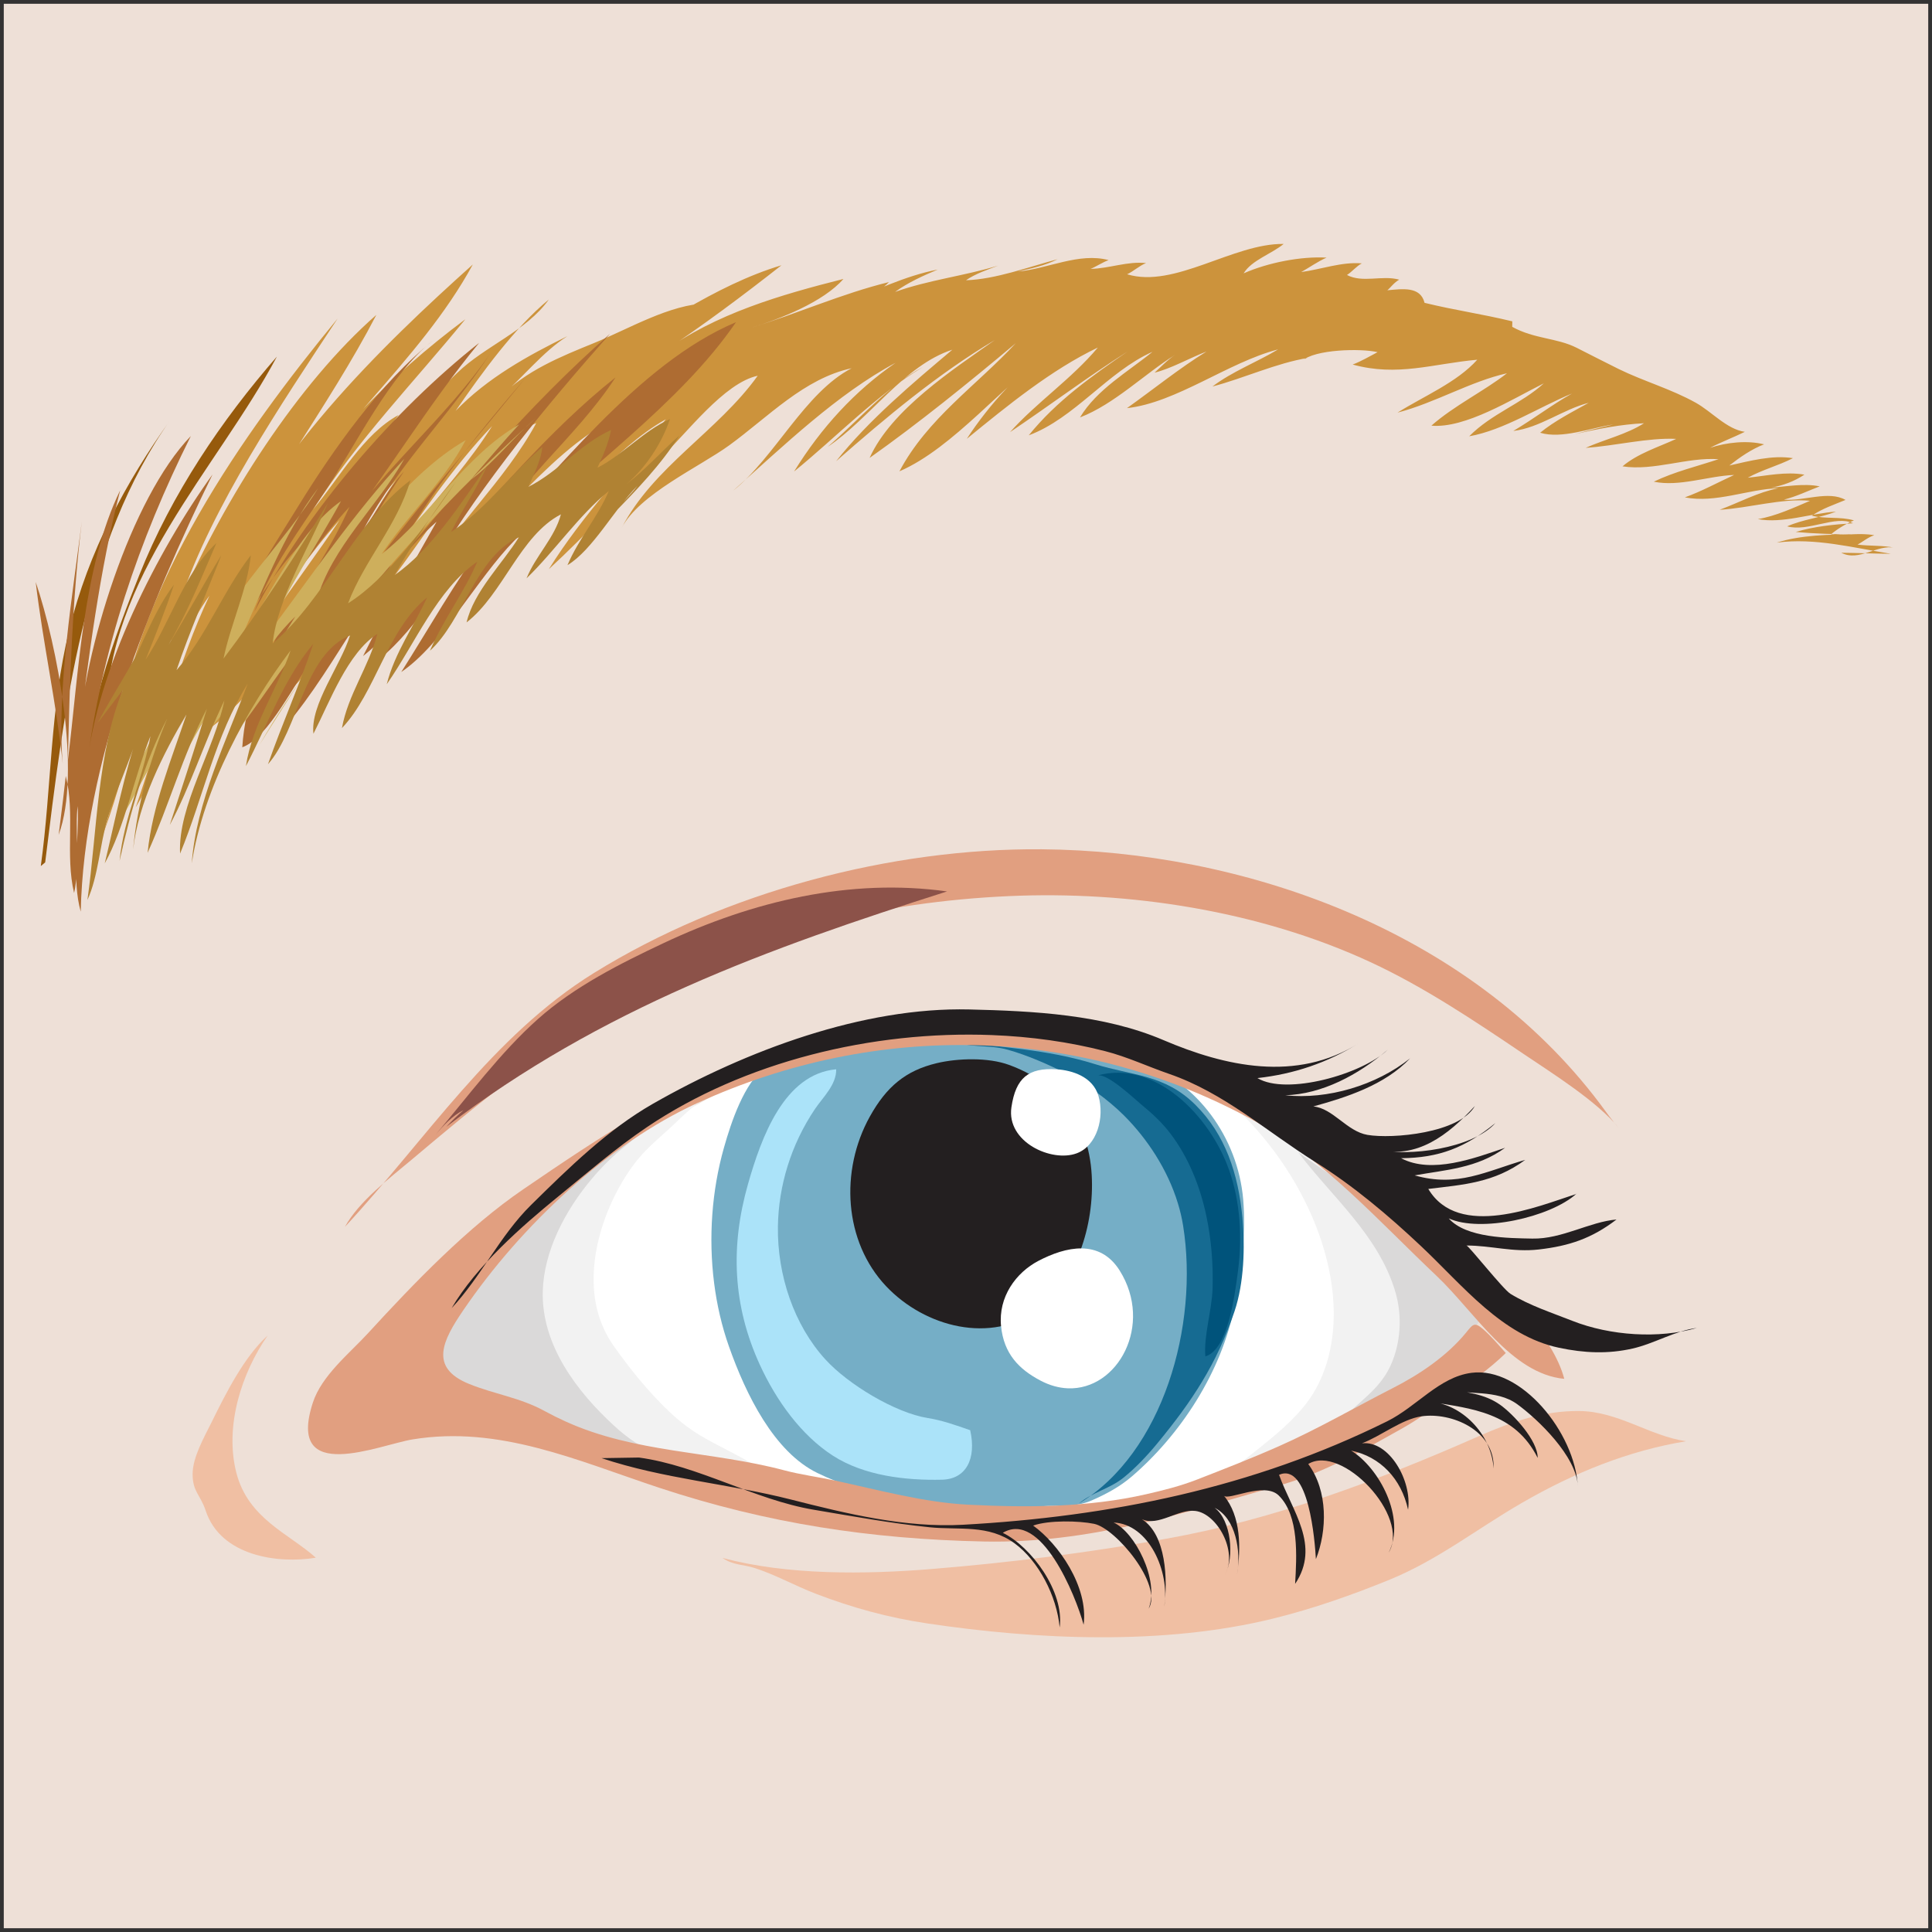 <?xml version="1.0" encoding="UTF-8" standalone="no"?>
<!-- Created with Inkscape (http://www.inkscape.org/) -->

<svg
   xmlns:dc="http://purl.org/dc/elements/1.1/"
   xmlns:cc="http://creativecommons.org/ns#"
   xmlns:rdf="http://www.w3.org/1999/02/22-rdf-syntax-ns#"
   xmlns:svg="http://www.w3.org/2000/svg"
   xmlns="http://www.w3.org/2000/svg"
   xmlns:sodipodi="http://sodipodi.sourceforge.net/DTD/sodipodi-0.dtd"
   xmlns:inkscape="http://www.inkscape.org/namespaces/inkscape"
   width="512"
   height="512"
   viewBox="0 0 512 512"
   id="svg2"
   version="1.1"
   inkscape:version="0.92.2 2405546, 2018-03-11"
   sodipodi:docname="occhio3.svg">
  <rect x="0" y="0" width="512" height="512" fill="#333333" stroke="none"/>
  <title
     id="title1987">occhio2</title>
  <defs
     id="defs4" />
  <sodipodi:namedview
     id="base"
     pagecolor="#ffffff"
     bordercolor="#666666"
     borderopacity="1.0"
     inkscape:pageopacity="0.0"
     inkscape:pageshadow="2"
     inkscape:zoom="1.4082031"
     inkscape:cx="256"
     inkscape:cy="256"
     inkscape:document-units="px"
     inkscape:current-layer="layer1"
     showgrid="false"
     units="px"
     inkscape:showpageshadow="false"
     inkscape:window-width="1920"
     inkscape:window-height="994"
     inkscape:window-x="0"
     inkscape:window-y="21"
     inkscape:window-maximized="1" />
  <g
     inkscape:label="Livello 1"
     inkscape:groupmode="layer"
     id="layer1"
     transform="translate(0,-540.362)">
    <path
       style="opacity:1;fill:#f0e2d9;fill-opacity:0.989;stroke:none;stroke-width:4.751;stroke-linecap:round;stroke-linejoin:bevel;stroke-miterlimit:4;stroke-dasharray:none;stroke-opacity:0.981;paint-order:stroke markers fill"
       d="m 1,541.362 h 510 v 510 H 1 Z"
       id="rect1404"
       inkscape:connector-curvature="0" />
    <g
       id="g1327"
       transform="matrix(1.454,-0.023,-0.021,-1.277,-660.886,1923.149)">
      <path
         d="m 642.183,757.405 c -18.959,2.597 -37.913,6.207 -56.313,12.723 -9.278,3.286 -17.978,7.983 -26.982,12.178 -3.958,1.843 -8.725,1.805 -12.209,5.152 -2.13,2.044 -2.248,4.503 -0.586,7.249 2.073,3.427 3.914,6.952 5.962,10.463 5.061,8.672 10.758,16.426 18.094,21.896 4.242,3.16 8.589,6.034 12.912,9.014 5.767,3.975 11.653,7.459 17.599,10.947 11.269,6.611 25.147,8.737 37.381,10.101 6.006,0.673 12.25,-0.612 18.19,-1.803 6.717,-1.348 12.959,-3.374 19.321,-6.367 10.79,-5.085 23.331,-9.527 32.467,-18.813 6.045,-6.146 11.599,-12.687 16.555,-20.188 3.162,-4.789 8.098,-9.99 9.744,-15.991 -1.669,-0.564 -3.331,-2.894 -4.675,-4.238 -2.1,-2.099 -4.186,-3.983 -6.391,-5.892 -4.635,-4.017 -8.644,-9.01 -13.683,-12.221 -5.307,-3.387 -11.073,-5.373 -16.719,-7.624 -16.945,-6.759 -33.019,-9 -50.667,-6.586"
         style="fill:#ffffff;fill-opacity:1;fill-rule:nonzero;stroke:none;stroke-width:0.1"
         id="path208"
         inkscape:connector-curvature="0" />
      <path
         d="m 574.526,809.775 c 0.673,7.419 3.621,15.067 7.37,20.701 1.988,2.988 4.1,4.908 6.453,7.26 2.799,2.802 5.205,5.817 8.625,7.456 -6.253,-2.281 -12.898,-6.765 -18.515,-11.014 -5.74,-4.346 -11.182,-9.058 -16.175,-14.768 -4.725,-5.4 -9.186,-12.187 -13.005,-18.649 -2.61,-4.425 -5.272,-11.926 -0.577,-15.766 5.003,-4.089 11.508,-4.949 17.029,-7.278 6.282,-2.647 13.56,-6.565 20.234,-6.869 2.833,-0.128 4.699,-0.216 7.513,-1.372 3.276,-1.344 6.718,-2.533 10.19,-1.973 -2.994,2.276 -6.272,4.042 -9.358,6.086 -2.452,1.623 -4.64,3.561 -6.714,5.902 -3.575,4.031 -6.738,8.597 -9.691,13.512 -2.981,4.96 -3.939,10.603 -3.379,16.772"
         style="fill:#f2f2f2;fill-opacity:1;fill-rule:nonzero;stroke:none;stroke-width:0.1"
         id="path210"
         inkscape:connector-curvature="0" />
      <path
         d="m 565.939,810.818 c 2.02,8.463 7.201,16.332 12.297,21.557 1.904,1.945 4.066,3.545 5.875,5.595 -3.239,-2.137 -6.454,-4.463 -9.608,-6.861 -3.669,-2.789 -7.051,-6.494 -10.371,-9.887 -3.272,-3.347 -6.331,-6.714 -8.79,-11.101 -1.93,-3.441 -4.752,-6.237 -6.618,-9.936 -1.308,-2.591 -2.929,-5.973 -2.397,-9.156 0.572,-3.443 4.004,-5.545 6.156,-7.226 2.364,-1.853 5.171,-2.437 7.754,-3.604 4.491,-2.032 8.727,-4.374 13.076,-6.824 6.058,-3.414 12.133,-5.095 18.689,-6.546 -1.593,1.791 -4.207,2.75 -6.199,3.623 -3.141,1.38 -5.728,3.482 -8.245,6.225 -6.374,6.932 -12.929,16.732 -12.478,28.076 0.084,2.035 0.383,4.069 0.859,6.065"
         style="fill:#dad9d9;fill-opacity:1;fill-rule:nonzero;stroke:none;stroke-width:0.1"
         id="path212"
         inkscape:connector-curvature="0" />
      <path
         d="m 707.389,786.168 c -0.96,-2.982 -2.337,-5.753 -4.185,-8.168 -2.969,-3.883 -6.406,-6.731 -9.872,-9.801 -1.661,-1.472 -4.339,-3.241 -5.513,-5.329 2.599,1.845 6.282,2.214 9.154,3.157 7.792,2.57 15.572,6.971 22.713,11.665 4.797,3.153 13.304,8.316 14.941,15.646 2.049,9.201 -6.894,17.576 -11.326,22.707 -7.355,8.51 -15.24,15.441 -23.803,21.766 -3.252,2.404 -7.046,4.181 -10.626,5.665 10.067,-9.377 18.97,-25.613 20.144,-41.928 0.378,-5.277 -0.087,-10.6 -1.627,-15.38"
         style="fill:#f2f2f2;fill-opacity:1;fill-rule:nonzero;stroke:none;stroke-width:0.1"
         id="path214"
         inkscape:connector-curvature="0" />
      <path
         d="m 714.015,779.279 c -1.562,-1.542 -3.157,-3.054 -4.515,-5.048 1.341,-0.13 2.827,0.688 4.112,1.262 3.058,1.364 6.118,2.791 8.989,4.726 2.419,1.623 3.435,3.745 5.332,6.021 3.009,3.617 10.796,8.411 6.928,14.91 -2.88,4.839 -7.082,7.916 -11.002,11.186 -4.024,3.353 -7.407,7.731 -11.389,11.086 -3.11,2.618 -6.3,4.994 -9.356,7.68 5.889,-9.272 14.443,-17.47 17.324,-29.365 1.216,-5.009 0.833,-10.645 -1.109,-15.254 -1.337,-3.179 -3.3,-5.216 -5.314,-7.204"
         style="fill:#dad9d9;fill-opacity:1;fill-rule:nonzero;stroke:none;stroke-width:0.1"
         id="path216"
         inkscape:connector-curvature="0" />
      <path
         d="m 596.321,805.867 c 0.441,-4.559 1.275,-9.022 2.52,-13.248 2.934,-9.983 7.892,-22.036 15.765,-26.549 8.59,-4.922 17.856,-6.73 27.146,-7.884 4.224,-0.524 7.952,-0.655 12.115,0.084 3.661,0.654 7.019,-0.495 10.64,1.242 2.577,1.235 5.088,2.685 7.347,4.822 8.869,8.38 16.682,21.23 19.28,35.244 1.294,6.988 2.283,14.674 1.847,21.857 -0.803,13.103 -8.242,24.469 -17.655,28.392 -4.303,1.792 -8.61,2.174 -13.066,3.08 -13.617,2.771 -26.192,3.404 -39.998,1.755 -4.889,-0.58 -11.723,-0.528 -16.001,-4.201 -3.872,-3.327 -6.303,-11.122 -7.749,-16.607 -2.332,-8.829 -3.097,-18.597 -2.191,-27.987"
         style="fill:#75aec6;fill-opacity:1;fill-rule:nonzero;stroke:none;stroke-width:0.1"
         id="path218"
         inkscape:connector-curvature="0" />
      <path
         d="m 655.243,799.182 c 7.109,5.705 10.559,17.409 10.211,27.781 -0.394,11.811 -6.233,19.46 -14.785,23.183 -3.727,1.623 -9.245,1.556 -13.152,0.568 -5.647,-1.434 -9.204,-4.7 -12.326,-10.864 -5.628,-11.119 -5.1,-25.815 2.455,-35.227 6.989,-8.696 18.977,-12.363 27.597,-5.441"
         style="fill:#231f20;fill-opacity:1;fill-rule:nonzero;stroke:none;stroke-width:0.1"
         id="path220"
         inkscape:connector-curvature="0" />
      <path
         d="m 608.118,817.332 c -0.272,-10.078 2.644,-20.457 8.232,-27.685 4.114,-5.325 12.655,-11.345 18.442,-12.504 2.791,-0.56 5.171,-1.618 7.753,-2.679 1.086,-5.973 -0.893,-10.147 -5.299,-10.179 -6.532,-0.053 -14.137,1.041 -19.805,5.352 -5.697,4.335 -10.137,11.584 -13.033,19.099 -4.776,12.398 -5.016,24.71 -1.618,37.498 2.584,9.727 6.928,22.731 16.42,23.55 0.021,-3.193 -2.518,-5.776 -3.972,-8.147 -4.532,-7.395 -6.889,-15.897 -7.12,-24.305"
         style="fill:#abe3f9;fill-opacity:1;fill-rule:nonzero;stroke:none;stroke-width:0.1"
         id="path222"
         inkscape:connector-curvature="0" />
      <path
         d="m 681.071,820.859 c 0.388,-1.53 0.686,-3.087 0.884,-4.661 2.612,-20.721 -4.33,-47.08 -19.848,-57.317 2.503,2.323 5.639,2.935 8.203,5.204 2.218,1.961 4.401,4.51 6.277,7.011 6.376,8.511 11.116,16.299 14.495,27.21 1.793,5.795 2.116,13.193 1.703,19.335 -0.611,9.099 -2.85,17.347 -8.274,23.643 -5.501,6.389 -11.388,6.182 -18.096,8.71 -8.991,3.386 -17.37,3.679 -26.525,5.524 3.373,-1.858 7.119,-1.035 10.65,-2.241 3.569,-1.216 7.397,-3.2 10.725,-5.219 3.451,-2.096 7.458,-5.516 10.27,-8.827 4.161,-4.899 7.768,-11.345 9.536,-18.372"
         style="fill:#166b92;fill-opacity:1;fill-rule:nonzero;stroke:none;stroke-width:0.1"
         id="path224"
         inkscape:connector-curvature="0" />
      <path
         d="m 687.133,803.027 c -0.195,-4.503 -1.783,-9.801 -1.515,-14.015 4.132,1.257 5.522,12.571 6.125,17.015 0.982,7.231 0.772,14.852 -1.299,21.758 -3.385,11.298 -13.205,22.978 -23.671,19.847 1.802,0.54 6.664,-4.944 8.034,-6.268 1.913,-1.85 3.661,-3.742 5.188,-6.137 3.158,-4.94 5.171,-10.902 6.228,-17.1 0.836,-4.92 1.111,-9.979 0.914,-15.003 0,-0.031 -0.004,-0.063 -0.004,-0.097"
         style="fill:#00537b;fill-opacity:1;fill-rule:nonzero;stroke:none;stroke-width:0.1"
         id="path226"
         inkscape:connector-curvature="0" />
      <path
         d="m 660.453,782.835 c 9.128,-0.594 15.837,12.892 9.812,24.257 -3.542,6.677 -9.767,5.154 -14.778,2.284 -4.13,-2.362 -7.442,-7.35 -7.008,-13.402 0.415,-5.773 3.148,-9.04 7.036,-11.455 1.681,-1.047 3.348,-1.579 4.938,-1.684"
         style="fill:#ffffff;fill-opacity:1;fill-rule:nonzero;stroke:none;stroke-width:0.1"
         id="path228"
         inkscape:connector-curvature="0" />
      <path
         d="m 568.828,777.611 c 12.616,-6.812 26.52,-6.607 39.702,-10.856 3.057,-0.984 6.18,-1.488 9.309,-2.318 7.894,-2.095 16.066,-4.811 24.13,-5.422 10.821,-0.82 21.841,-0.97 32.486,1.595 3.079,0.741 6.231,1.582 9.196,2.835 5.059,2.137 10.095,4.264 15.088,6.676 7.169,3.457 14.049,7.849 21.06,11.762 4.755,2.652 9.81,6.371 13.374,11.169 1.266,1.706 1.544,2.299 3.119,0.71 1.406,-1.421 2.801,-3.381 4.079,-5.042 -2.854,-3.115 -6.847,-6.25 -10.166,-8.764 -2.899,-2.201 -5.86,-4.645 -8.903,-6.518 -7.168,-4.417 -14.316,-8.872 -22.031,-11.27 -18.327,-5.694 -35.521,-11.636 -54.543,-10.842 -20.624,0.86 -39.48,4.459 -59.083,12.241 -14.788,5.874 -28.862,13.482 -44.722,10.817 -6.138,-1.029 -23.236,-9.147 -18.074,7.951 1.698,5.623 6.864,10.137 10.264,14.227 8.599,10.343 18.485,21.66 28.687,29.327 14.175,10.655 28.71,21.377 44.688,26.956 17.865,6.236 33.352,10.26 51.819,6.274 15.504,-3.348 32.64,-9.288 46.467,-19.222 11.225,-8.067 21.423,-20.172 30.45,-31.72 5.087,-6.507 13.755,-15.894 15.725,-25.005 -9.646,1.193 -16.182,14.251 -22.947,21.769 -10.351,11.496 -20.148,24.529 -32.516,32.618 -31.452,20.566 -68.595,22.159 -101.681,5.669 -16.302,-8.123 -32.437,-24.734 -43.265,-42.21 -3.832,-6.185 -6.487,-11.787 0.851,-15.318 4.699,-2.26 9.173,-2.965 13.65,-5.854 1.219,-0.789 2.486,-1.535 3.787,-2.235"
         style="fill:#e19f80;fill-opacity:1;fill-rule:nonzero;stroke:none;stroke-width:0.1"
         id="path230"
         inkscape:connector-curvature="0" />
      <path
         d="m 508.701,768.042 c -2.053,9.778 1.304,20.749 6.11,28.367 -4.35,-4.346 -7.783,-11.844 -10.489,-17.841 -1.318,-2.933 -3.534,-7.112 -3.595,-10.63 -0.065,-3.689 1.361,-4.336 2.267,-7.649 2.605,-9.518 13.054,-11.313 19.937,-10.13 -4.82,5.077 -12.226,8.319 -14.23,17.883"
         style="fill:#f0bfa3;fill-opacity:1;fill-rule:nonzero;stroke:none;stroke-width:0.1"
         id="path232"
         inkscape:connector-curvature="0" />
      <path
         d="m 529.213,818.694 c 15.133,17.98 27.415,39.11 46.106,51.84 24.172,16.46 54.641,24.969 82.006,24.22 36.171,-0.988 77.367,-17.749 100.949,-54.617 1.105,-1.732 2.137,-3.545 3.398,-5.14 -3.878,5.614 -11.851,11.488 -17.244,15.775 -8.881,7.064 -17.866,14.157 -27.483,19.458 -20.073,11.06 -43.856,15.638 -65.707,14.916 -23.413,-0.775 -45.343,-6.561 -66.925,-18.127 -8.784,-4.708 -16.791,-12.004 -24.723,-18.522 -6.156,-5.06 -12.091,-10.588 -18.037,-16.099 -4.073,-3.775 -9.679,-8.401 -12.34,-13.704 v 0"
         style="fill:#e19f80;fill-opacity:1;fill-rule:nonzero;stroke:none;stroke-width:0.1"
         id="path234"
         inkscape:connector-curvature="0" />
      <path
         d="m 551.164,842.524 c -2.01,-1.103 -3.678,-3.078 -5.185,-5.04 6.14,7.996 12.052,16.842 19.02,23.692 6.73,6.617 15.256,11.298 23.147,15.359 16.356,8.419 34.187,12.907 51.798,9.785 -32.729,-11.203 -63.373,-23.174 -91.952,-47.186 1.001,1.178 2.075,2.331 3.172,3.39 v 0"
         style="fill:#8c5249;fill-opacity:1;fill-rule:nonzero;stroke:none;stroke-width:0.1"
         id="path236"
         inkscape:connector-curvature="0" />
      <path
         d="m 697.126,734.373 c -20.02,-5.208 -42.925,-3.644 -63.081,0.162 -6.975,1.316 -13.539,3.483 -20.185,6.533 -3.68,1.69 -7.256,4.063 -10.988,5.505 -2.069,0.803 -3.967,0.639 -5.848,2.209 11.821,-3.841 25.955,-3.894 38.074,-2.99 14.409,1.071 28.565,2.865 42.866,5.515 19.713,3.647 38.758,11.349 57.381,20.317 5.934,2.854 11.806,4.999 18.201,4.824 7.178,-0.194 12.749,-5.409 19.418,-6.621 -10.61,-1.792 -20.544,-6.185 -30.14,-12.273 -8.312,-5.276 -15.468,-11.551 -24.255,-15.457 -6.77,-3.012 -14.024,-5.793 -21.443,-7.724"
         style="fill:#f0bfa3;fill-opacity:1;fill-rule:nonzero;stroke:none;stroke-width:0.1"
         id="path238"
         inkscape:connector-curvature="0" />
      <path
         d="m 662.803,831.57 c 3.702,1.51 5.199,7.33 4.113,11.838 -0.95,3.952 -4.661,5.4 -7.577,5.653 -5.054,0.435 -7.431,-1.593 -8.315,-7.736 -1.037,-7.203 7.186,-11.636 11.779,-9.755"
         style="fill:#ffffff;fill-opacity:1;fill-rule:nonzero;stroke:none;stroke-width:0.1"
         id="path240"
         inkscape:connector-curvature="0" />
      <path
         d="m 647.705,856.37 c -21.821,1.363 -45.258,-4.707 -63.141,-17.959 -5.716,-4.234 -11.061,-9.333 -16.449,-14.169 -6.666,-5.983 -15.113,-14.161 -19.696,-22.751 5.464,6.418 8.999,14.863 14.774,21.131 6.962,7.562 14.174,15.372 22.494,20.592 17.233,10.804 38.671,19.423 57.96,18.545 11.596,-0.525 24.381,-1.458 35.279,-6.996 11.111,-5.641 24.091,-9.258 35.62,-1.268 -5.812,-3.983 -11.948,-6.204 -18.607,-6.92 5.265,-3.749 19.115,0.465 23.804,5.433 -5.434,-5.124 -12.077,-8.982 -18.794,-9.091 7.707,-1.075 16.598,1.746 22.869,7.256 -4.684,-5.48 -11.788,-7.897 -17.775,-9.664 3.576,-0.446 6.028,-5.277 9.774,-6.08 4.519,-0.963 16.791,0.067 19.66,5.641 -4.942,-5.937 -10.746,-10.942 -18.029,-8.683 5.706,-1.701 17.484,-0.142 21.715,5.078 -5.57,-5.031 -10.377,-7.041 -17.289,-6.984 5.545,-3.461 13.393,-0.23 18.988,1.818 -5.2,-4.172 -10.888,-4.367 -16.564,-5.428 7.817,-2.672 12.966,0.613 20.195,2.858 -5.759,-4.678 -11.32,-4.933 -17.753,-5.713 5.374,-10.624 19.908,-3.978 26.972,-1.52 0.153,0.137 0.145,0.141 -0.012,0.014 -4.881,-4.826 -17.637,-7.76 -23.321,-4.675 3.075,-4.143 10.92,-4.286 15.168,-4.461 5.389,-0.225 10.484,3.299 15.395,3.681 -4.573,-3.861 -8.719,-5.335 -14.234,-5.96 -4.769,-0.541 -8.632,0.972 -13.187,1.057 0.407,-0.007 6.542,-9.216 7.899,-10.186 3.504,-2.509 7.399,-4.01 11.149,-5.778 6.918,-3.256 15.777,-4.037 22.692,-1.892 -3.92,-0.482 -7.792,-3.112 -11.785,-4.065 -4.509,-1.078 -8.796,-0.788 -13.394,0.405 -10.364,2.692 -17.248,13.133 -24.842,21.544 -5.883,6.521 -12.177,12.749 -18.959,17.761 -8.903,6.581 -16.437,14.669 -26.396,18.786 -3.928,1.62 -7.573,3.68 -11.617,4.938 -6.518,2.03 -13.455,3.264 -20.563,3.705"
         style="fill:#231f20;fill-opacity:1;fill-rule:nonzero;stroke:none;stroke-width:0.1"
         id="path242"
         inkscape:connector-curvature="0" />
      <path
         d="m 575.292,769.876 c 11.21,-4.493 22.952,-5.681 34.349,-9.196 10.196,-3.144 20.76,-6.282 31.283,-5.811 26.811,1.203 52.85,6.652 77.619,20.069 5.439,2.947 9.611,9.015 15.515,9.785 9.074,1.189 18.666,-12.736 19.039,-23.897 -0.129,6.248 -7.096,14.065 -10.795,17.234 -3.755,3.227 -9.15,1.988 -12.548,3.31 3.29,-0.659 6.571,-1.007 9.398,-3.347 2.4,-1.987 6.8,-7.569 6.714,-11.164 -4.001,9.49 -11.913,10.469 -19.488,11.99 5.645,-0.464 11.1,-6.716 11.429,-14.039 0.358,7.967 -7.571,11.856 -12.99,11.054 -3.645,-0.544 -7.438,-3.971 -10.932,-5.41 4.971,0.561 9.046,-7.96 8.21,-13.921 -1.132,6.435 -4.898,11.094 -10.202,12.448 5.033,-3.647 9.832,-14.112 6.545,-21.288 4.107,7.514 -8.252,22.752 -14.396,18.649 3.554,-5.684 3.244,-13.929 1.109,-19.762 -0.129,3.702 -1.008,20.168 -6.462,17.62 2.25,-7.58 7.409,-14.784 2.603,-22.686 0.36,5.636 0.971,14.115 -2.72,18.389 -2.585,2.992 -9.209,-0.967 -9.995,0.146 3.041,-4.304 2.979,-10.903 2.147,-16.416 0.869,4.903 -0.064,11.697 -3.879,13.932 2.98,-2.579 3.515,-10.295 1.693,-13.927 2.463,4.861 -1.282,12.719 -5.207,13.337 -3.164,0.502 -6.761,-3.166 -9.764,-1.541 4.402,-3.297 4.535,-12.64 3.809,-18.262 1.166,7.375 -2.596,17.258 -8.981,17.665 3.792,-1.971 8.225,-12.04 6.136,-17.986 2.705,4.881 -5.749,16.787 -9.692,17.783 -2.756,0.696 -8.256,0.932 -11.11,-0.164 4.483,-3.772 9.938,-12.826 8.9,-20.735 -1.391,6.199 -7.455,23.898 -14.451,19.333 5.123,-2.957 11.075,-12.387 10.08,-19.828 -0.429,6.525 -3.637,13.862 -7.945,17.593 -4.722,4.094 -10.116,2.905 -15.451,3.626 -7.068,0.955 -14.072,2.546 -21.08,4.022 -10.729,2.257 -20.872,9.529 -31.677,11.399 l -6.813,-0.004"
         style="fill:#231f20;fill-opacity:1;fill-rule:nonzero;stroke:none;stroke-width:0.1"
         id="path248"
         inkscape:connector-curvature="0" />
      <path
         d="m 474.886,894.556 c 2.224,16.401 2.127,32.552 5.881,48.871 3.723,16.196 10.725,30.465 19.21,43.494 -16.425,-25.288 -20.381,-60.038 -24.282,-91.616 l -0.809,-0.749"
         style="fill:#965a0c;fill-opacity:1;fill-rule:nonzero;stroke:none;stroke-width:0.1"
         id="path250"
         inkscape:connector-curvature="0" />
      <path
         d="m 483.967,910.085 c -1.962,12.349 5.686,33.455 9.749,44.557 6.111,16.697 15.489,31.904 25.718,44.839 -11.243,-23.08 -31.723,-45.255 -32.196,-74.526 l -3.271,-14.87"
         style="fill:#965a0c;fill-opacity:1;fill-rule:nonzero;stroke:none;stroke-width:0.1"
         id="path252"
         inkscape:connector-curvature="0" />
      <path
         d="m 489.082,920.832 c 4.247,31.946 23.575,62.3 41.533,86.348 -10.664,-17.738 -23.409,-38.61 -29.45,-57.852 8.244,20.809 22.043,44.519 36.516,58.482 -9.066,-19.11 -21.444,-36.403 -29.752,-55.734 8.342,25.573 30.929,49.544 47.479,65.874 -10.083,-20.32 -27.813,-35.206 -38.188,-55.914 8.754,17.817 22.897,33.323 36.662,44.574 -9.691,-13.055 -19.762,-24.407 -28.299,-38.936 4.959,6.541 9.326,15.412 15.847,19.291 -3.706,-5.341 -6.804,-11.198 -9.977,-17.004 4.756,8.705 14.332,18.65 20.802,25.562 5.083,5.437 12.724,8.437 16.892,14.907 -6.313,-5.71 -12.454,-15.049 -17.314,-22.8 5.881,6.737 13.388,11.268 20.602,15.14 -4.595,-3.166 -8.354,-8.619 -12.567,-12.517 4.909,5.532 11.315,8.309 17.427,11.017 6.511,2.89 13.793,7.73 20.741,7.87 -7.163,-3.79 -14.039,-8.9 -21.226,-12.835 11.088,7.345 22.652,16.555 34.832,20.465 -7.121,-6.17 -14.538,-12.26 -22.021,-17.736 9.835,7.946 21.879,11.636 33.275,14.696 -3.725,-4.71 -11.679,-8.12 -17.031,-9.84 8.479,2.77 16.735,6.82 25.308,9.04 -1.889,-2.35 -5.91,-3.62 -8.695,-4.45 5.764,2.53 11.605,5.69 17.63,6.89 -2.682,-1.23 -5.464,-2.59 -7.839,-4.5 6.121,2.37 12.658,3.09 18.857,5.12 -1.98,-0.83 -4.143,-1.59 -5.9,-2.93 5.416,0.1 11.404,2.55 16.744,4.06 -2.305,-1.31 -4.839,-1.82 -7.27,-2.42 5.431,0.44 11.178,3.81 16.571,2.07 -1.029,-0.38 -2.499,-1.44 -3.319,-1.76 3.418,0.01 6.72,1.5 10.135,1.02 -1.174,-0.48 -2.358,-1.7 -3.483,-2.26 8.595,-3.15 19.454,6.1 28.613,5.78 -2.258,-2.05 -5.894,-3.27 -7.381,-5.97 4.476,2.15 10.504,3.38 15.154,2.99 -1.595,-0.76 -3.176,-2.01 -4.662,-2.91 3.693,0.5 7.442,2.03 11.069,1.6 -0.973,-0.55 -1.819,-1.72 -2.737,-2.36 2.86,-1.77 6.389,-0.09 9.508,-1.14 -0.954,-0.57 -1.708,-1.75 -2.2,-2.16 2.75,0.22 6.028,0.77 6.747,-2.73 5.693,-1.69 10.168,-2.43 15.935,-4.13 -0.012,-0.38 -0.022,-0.76 -0.033,-1.14 4.005,-2.615 8.057,-2.401 11.674,-4.552 2.646,-1.57 4.936,-2.999 7.568,-4.529 4.556,-2.649 9.516,-4.325 13.962,-7.257 2.904,-1.909 5.584,-5.614 8.866,-6.206 -2.104,-1.132 -4.295,-2.017 -6.381,-3.2 3.044,1.082 6.814,1.466 9.854,0.539 -2.244,-0.902 -4.551,-2.678 -6.39,-4.273 3.717,0.871 7.811,2.07 11.604,1.312 -2.682,-1.513 -5.64,-2.301 -8.282,-3.907 3.387,0.328 6.884,1.197 10.321,0.446 -1.848,-1.345 -4.022,-2.236 -6.123,-2.569 2.927,0.154 5.967,0.822 8.88,0.09 -2.167,-0.886 -4.317,-2.052 -6.576,-2.636 3.599,-0.415 8.198,1.793 11.233,-0.262 -1.967,-0.903 -4.28,-1.702 -6.178,-3.168 2.503,-0.76 5.158,-0.229 7.653,-1.104 -1.444,-0.655 -3.124,-1.771 -4.215,-2.816 2.567,-0.33 5.249,0.278 7.879,-0.331 -1.15,-0.368 -2.366,-1.529 -3.09,-1.883 2.218,-0.38 4.552,-0.196 6.824,-0.799 -3.238,0.861 -6.577,-2.841 -9.802,-0.845 2.997,-0.087 6.022,-0.294 9.034,-0.382 -6.84,1.384 -13.84,3.624 -20.763,2.694 4.294,1.491 9.674,1.531 14.13,1.47 -3.443,0.049 -7.189,0.268 -10.636,0.681 3.311,1.084 6.984,1.432 10.465,1.623 -3.213,1.794 -8.192,-1.706 -12.014,-0.429 2.893,1.398 6.11,1.676 8.95,2.892 -4.577,-0.259 -9.741,-2.341 -14.269,-1.297 3.268,0.561 6.619,2.267 9.565,3.631 -5.115,0.654 -11.174,-1.317 -16.496,-1.57 3.61,1.455 7.017,3.514 10.784,4.291 -5.638,-0.122 -11.434,-2.948 -17.089,-1.603 3.099,1.213 6.039,2.984 9.048,4.49 -4.733,-0.117 -10.067,-2.329 -14.659,-1.127 3.807,2.001 7.97,3.047 11.865,4.447 -5.675,0.563 -11.803,-2.267 -17.521,-1.168 2.787,2.638 6.896,3.997 9.868,5.522 -5.134,0.381 -11.168,-1.261 -16.52,-1.561 3.519,1.713 7.429,2.633 10.696,4.909 -4.138,-0.14 -8.539,-1.027 -12.635,-2.042 2.332,0.689 4.75,1.317 7.062,1.898 -4.076,-0.636 -9.483,-2.907 -13.379,-1.479 2.705,2.421 5.917,4.202 8.942,6.047 -4.676,-1.249 -8.986,-5.032 -13.828,-5.592 3.677,2.378 7.268,5.414 10.812,7.575 -6.105,-2.726 -12.522,-7.378 -18.861,-8.537 4.176,4.655 9.55,6.521 13.761,10.743 -5.791,-3.156 -14.473,-9.156 -20.618,-8.411 4.201,4.085 9.76,7.031 13.927,10.621 -6.732,-1.599 -13.158,-5.895 -20.062,-7.808 4.769,3.296 10.921,6.07 14.691,10.717 -8.134,-0.692 -14.583,-3.304 -22.719,-0.592 1.555,0.633 3.082,1.633 4.576,2.484 -2.967,0.874 -11.503,0.816 -13.785,-1.576 0.31,0.329 0.67,0.529 1.07,0.609 -5.778,-0.969 -11.719,-4.005 -17.482,-5.617 3.696,3.078 8.131,4.881 12.083,7.486 -9.161,-2.515 -18.647,-10.709 -27.72,-11.693 4.855,3.798 9.646,8.087 14.67,11.492 -3.154,-1.332 -6.608,-3.477 -9.533,-4.217 0.999,0.97 2.446,2.68 3.796,3.621 -5.599,-3.824 -11.227,-10.04 -17.518,-12.666 3.145,5.759 8.93,9.351 13.411,13.375 -8.199,-3.951 -14.383,-13.526 -22.801,-16.922 5.119,7.004 11.774,12.179 18.273,17.078 -7.314,-5.115 -14.432,-10.998 -21.677,-16.354 4.9,6.048 11.393,10.86 16.256,17.263 -8.544,-4.459 -16.642,-11.751 -24.149,-18.505 4.05,6.869 10.285,14.554 16.268,18.466 -9.376,-7.182 -18.674,-20.285 -28.641,-24.991 5.243,10.852 14.299,17.544 21.568,26.185 -8.603,-7.948 -17.935,-16.281 -26.964,-23.308 4.107,9.979 15.51,18.088 23.167,24.047 -10.432,-6.81 -19.994,-15.635 -29.284,-24.619 6.076,8.453 14.235,15.986 21.519,22.754 -8.799,-3.054 -15.278,-14.076 -23.016,-19.745 5.397,5.08 11.277,12.57 17.551,16.228 -8.6,-5.715 -15.901,-14.209 -23.741,-21.232 5.105,9.067 11.359,16.557 18.822,22.217 -10.747,-6.295 -20.634,-16.842 -30.021,-26.042 7.795,6.878 13.362,20.156 21.997,25.06 -8.698,-1.971 -15.324,-9.821 -22.523,-15.582 -5.479,-4.389 -16.587,-9.841 -19.887,-16.853 5.949,12.636 17.878,19.805 25.271,31.184 -6.124,-1.362 -13.108,-11.695 -17.789,-16.621 -7.076,-7.445 -13.749,-15.63 -20.854,-22.83 6.387,11.262 14.6,20.533 21.769,30.72 -9.866,-6.078 -17.174,-18.262 -27.413,-24.06 5.376,8.604 13.931,14.924 18.131,24.362 -13.266,-7.168 -23.196,-25.208 -36.213,-33.894 6.377,11.872 15.934,21.25 21.876,33.228 -14.58,-6.936 -23.323,-31.061 -35.27,-42.318 6.217,15.79 19.047,27.592 27.224,41.852 -14.687,-17.005 -24.744,-40.265 -39.725,-56.683 8.329,14.344 13.079,32.055 22.034,45.775 -12.175,-15.035 -20.097,-38.516 -34.228,-50.546 5.493,15.794 15.763,29.093 23.836,42.437 -11.017,-13.556 -19.57,-31.288 -28.642,-46.961 5.467,11.388 8.182,25.69 14.239,36.396 -9.289,-14.439 -15.387,-32.898 -23.622,-48.402 4.65,14.45 8.123,29.981 14.088,43.723 -7.372,-11.295 -9.743,-25.87 -15.373,-38.391 3.58,8.337 7.133,20.411 8.345,29.621 -7.104,-13.437 -8.832,-30.704 -14.862,-45.005 5.314,12.441 5.565,28.013 11.529,40.449 l -6.983,-15.95"
         style="fill:#cc933c;fill-opacity:1;fill-rule:nonzero;stroke:none;stroke-width:0.1"
         id="path254"
         inkscape:connector-curvature="0" />
      <path
         d="m 505.952,928.837 c -0.343,-0.047 -1.112,-2.06 -0.837,-0.896 1.964,13.654 11.469,29.218 17.638,40.221 6.961,12.403 15.449,25.449 25.17,34.148 -8.038,-6.909 -14.385,-21.529 -20.273,-31.193 -4.7,-7.721 -9.981,-15.649 -13.112,-24.545 9.807,20.808 26.173,41.498 41.783,55.088 -9.654,-12.828 -17.636,-27.802 -27.027,-40.815 8.441,14.501 20.446,24.811 29.095,38.688 -7.394,-12.421 -17.022,-22.688 -23.589,-35.987 2.605,3.745 4.511,8.262 7.429,11.656 -6.456,-10.257 -13.685,-24.869 -17.277,-37.134 12.133,20.156 26.177,37.856 39.797,56.278 -8.895,-11.439 -20.299,-26.599 -26.193,-40.746 13.485,17.634 26.189,34.527 41.657,49.54 -11.49,-14.273 -23.515,-30.249 -32.642,-46.997 10.553,13.031 21.178,27.123 33.498,37.909 -7.406,-12.555 -19.044,-22.044 -25.429,-35.79 14.079,15.636 29.352,38.489 47.552,46.858 -10.671,-17.121 -28.205,-30.137 -41.093,-44.647 -6.919,-7.795 -13.314,-21.139 -20.953,-26.841 5.218,9.012 10.05,18.51 15.81,26.999 -7.289,-6.016 -12.31,-17.784 -19.777,-24.234 3.919,9.126 10.093,16.753 15.009,24.81 -5.136,-7.974 -11.316,-18.417 -17.954,-24.14 4.27,9.387 9.142,18.53 13.803,27.633 -11.116,-10.691 -18.298,-29.258 -28.16,-41.953 1.061,5.342 3.217,10.391 5.709,14.735 -3.8,-5.407 -8.685,-16.977 -13.632,-18.944 1.353,19.319 13.646,33.264 20.258,49.536 -10.29,-12.241 -20.382,-31.727 -27.728,-47.159 5.144,14.789 13.717,28.141 20.563,41.478 -8.805,-8.584 -16.306,-26.237 -22.631,-38.195 2.952,9.656 9.249,18.088 13.843,26.545 -4.137,-6.618 -7.99,-13.613 -11.592,-20.736 l 1.285,-1.17"
         style="fill:#ae6c32;fill-opacity:1;fill-rule:nonzero;stroke:none;stroke-width:0.1"
         id="path256"
         inkscape:connector-curvature="0" />
      <path
         d="m 478.235,900.982 c 4.385,12.898 0.293,39.296 -3.428,52.534 1.122,-12.595 3.454,-25.513 4.384,-37.837 -0.946,15.398 2.49,36.369 4.199,50.219 -2.01,-16.582 -2.669,-32.933 -3.252,-49.515 2.232,17.937 3.284,40.075 10.34,55.879 -3.995,-16.644 -6.242,-34.309 -8.397,-51.767 1.269,18.66 10.291,50.069 21.433,62.787 -9.775,-21.387 -16.922,-44.047 -19.991,-68.488 2.181,20.402 13.634,44.919 23.831,60.448 -11.796,-26.397 -24.284,-59.357 -25.328,-90.274 -1.573,6.803 -0.062,14.88 -0.233,21.908 -0.59,-3.955 0.267,-12.571 -0.917,-18.018 -1.54,7.796 0.45,16.627 -1.17,24.307 -0.348,-3.175 -0.738,-6.343 -1.14,-9.508 l -0.331,-2.675"
         style="fill:#ae6c32;fill-opacity:1;fill-rule:nonzero;stroke:none;stroke-width:0.1"
         id="path258"
         inkscape:connector-curvature="0" />
      <path
         d="m 501.739,926.032 c 1.227,17.17 17.297,32.475 24.806,46.012 -6.568,-9.437 -10.743,-21.993 -15.386,-33.021 5.575,9.571 11.503,24.116 19.522,30.268 -4.597,-9.274 -10.127,-18.031 -14.08,-27.842 8.513,12.428 16.179,25.063 25.753,36.418 -4.921,-9.658 -13.566,-18.113 -16.392,-29.086 7.73,11.628 16.775,25.89 27.621,32.74 -4.125,-8.593 -10.801,-15.386 -15.663,-23.363 8.997,7.776 15.446,20.166 25.467,26.469 -2.976,-3.532 -6.057,-7.609 -9.054,-11.399 4.373,3.547 7.989,8.784 12.035,12.581 -18.333,-18.235 -38.247,-42.098 -51.273,-66.826 5.54,9.804 11.77,19.842 16.7,30.06 -8.215,-5.59 -15.002,-19.636 -21.495,-28.198 2.896,8.215 7.54,17.438 11.711,24.662 -6.142,-6.513 -10.063,-15.901 -15.798,-22.914 2.961,5.508 4.595,11.983 7.766,17.289 -5.765,-7.71 -9.452,-17.568 -14.504,-25.985 0.692,6.565 4.719,11.334 6.431,17.496 -7.062,-6.581 -12.002,-19.911 -17.162,-28.974 3.08,14.546 14.25,32.121 21.087,44.646 -4.149,-5.519 -7.743,-12.703 -10.077,-19.721 l 1.985,-1.312"
         style="fill:#ceaf5c;fill-opacity:1;fill-rule:nonzero;stroke:none;stroke-width:0.1"
         id="path260"
         inkscape:connector-curvature="0" />
      <path
         d="m 490.326,930.782 c -4.794,-12.878 -5.106,-29.465 -7.049,-43.425 2.05,4.872 2.413,11.338 3.869,16.646 1.718,6.274 4.362,12.027 6.018,18.281 -2.838,-8.959 -4.548,-18.235 -6.618,-27.379 3.773,7.47 5.64,17.917 8.711,26.251 -1.477,-8.775 -5.117,-16.764 -6.004,-25.792 2.147,10.164 4.788,20.377 9.116,29.402 -3.218,-8.305 -5.753,-17.822 -6.61,-27.089 1.077,9.701 5.823,19.907 10.122,27.844 -2.809,-9.077 -6.506,-18.814 -7.495,-28.566 4.036,9.73 6.69,20.112 11.239,29.717 -2.246,-8.068 -4.737,-16.048 -7.111,-24.006 3.779,7.674 6.695,17.453 10.328,25.715 -1.911,-10.106 -8.841,-21.766 -8.539,-31.695 4.452,11.736 6.689,24.2 12.824,35.019 -3.939,-11.417 -9.792,-24.588 -10.722,-37.076 2.332,15.562 10.592,32.107 18.652,43.859 -2.518,-7.933 -7.233,-15.292 -8.495,-23.867 4.072,8.487 7.142,17.921 12.636,25.146 -2.589,-8.384 -5.923,-16.531 -8.613,-24.827 5.601,6.925 6.89,22.719 15.339,26.45 -1.789,-6.207 -7.491,-14.209 -6.96,-20.275 3.118,6.683 6.468,16.646 11.947,20.51 -1.637,-6.749 -5.562,-12.55 -6.736,-19.426 6.264,7.254 8.428,20.105 15.906,26.825 -2.482,-5.938 -6.077,-11.387 -7.615,-17.882 5.249,8.258 9.516,19.579 16.874,25.135 -2.508,-6.37 -6.394,-11.95 -8.897,-18.324 6.122,6.131 8.772,19.562 16.538,23.242 -3.077,-5.429 -8.365,-11.073 -9.78,-17.48 6.721,5.727 9.986,17.845 17.512,22.107 -1.188,-4.827 -4.735,-8.51 -6.454,-13.163 5.224,5.572 9.684,12.855 15.255,17.853 -2.134,-5.448 -5.662,-9.852 -7.761,-15.255 4.623,3.048 8.784,11.567 12.985,16.23 -1.325,-1.943 -3.229,-3.821 -4.536,-5.814 4.293,4.879 8.939,10.149 12.321,16.093 -3.29,-3.169 -6.33,-7.044 -9.804,-9.906 3.457,3.188 6.56,8.238 8.147,13.367 -4.796,-2.311 -8.667,-7.227 -13.358,-9.86 1.051,2.503 2.11,5.066 2.591,7.785 -5.563,-2.724 -9.818,-8.578 -15.229,-11.514 1.038,2.685 2.344,5.251 2.658,8.231 -5.799,-5.458 -10.491,-12.793 -16.885,-17.348 2.148,4.687 4.839,8.918 6.831,13.722 -4.858,-7.794 -10.62,-17.453 -17.251,-22.475 3.388,6.61 7.534,13.245 11.529,19.29 -5.168,-8.409 -12.702,-19.907 -20.092,-24.997 3.079,8.824 9.235,16.06 11.733,25.333 -10.133,-8.352 -15.886,-24.37 -25.594,-33.413 1.027,9.425 7.141,20.25 10.487,28.961 -6.038,-10.765 -12.64,-21.989 -19.485,-31.937 1.376,7.06 4.518,14.153 5.285,21.343 -5.097,-7.223 -8.385,-16.726 -13.876,-23.58 2.485,7.965 5.69,15.869 8.515,23.711 -3.414,-6.026 -6.473,-12.435 -9.925,-18.458 3.539,6.539 6.248,13.928 9.046,20.956 -5.951,-6.001 -8.678,-16.421 -13.237,-23.929 1.868,5.096 3.766,10.189 5.374,15.435 -4.646,-6.687 -7.044,-16.279 -11.382,-23.562 3.176,3.963 6.225,10.643 7.431,16.191 -2.672,-7.292 -7.063,-14.223 -10.407,-21.126 l 4.701,6.796"
         style="fill:#b08233;fill-opacity:1;fill-rule:nonzero;stroke:none;stroke-width:0.1"
         id="path262"
         inkscape:connector-curvature="0" />
    </g>
  </g>
</svg>
